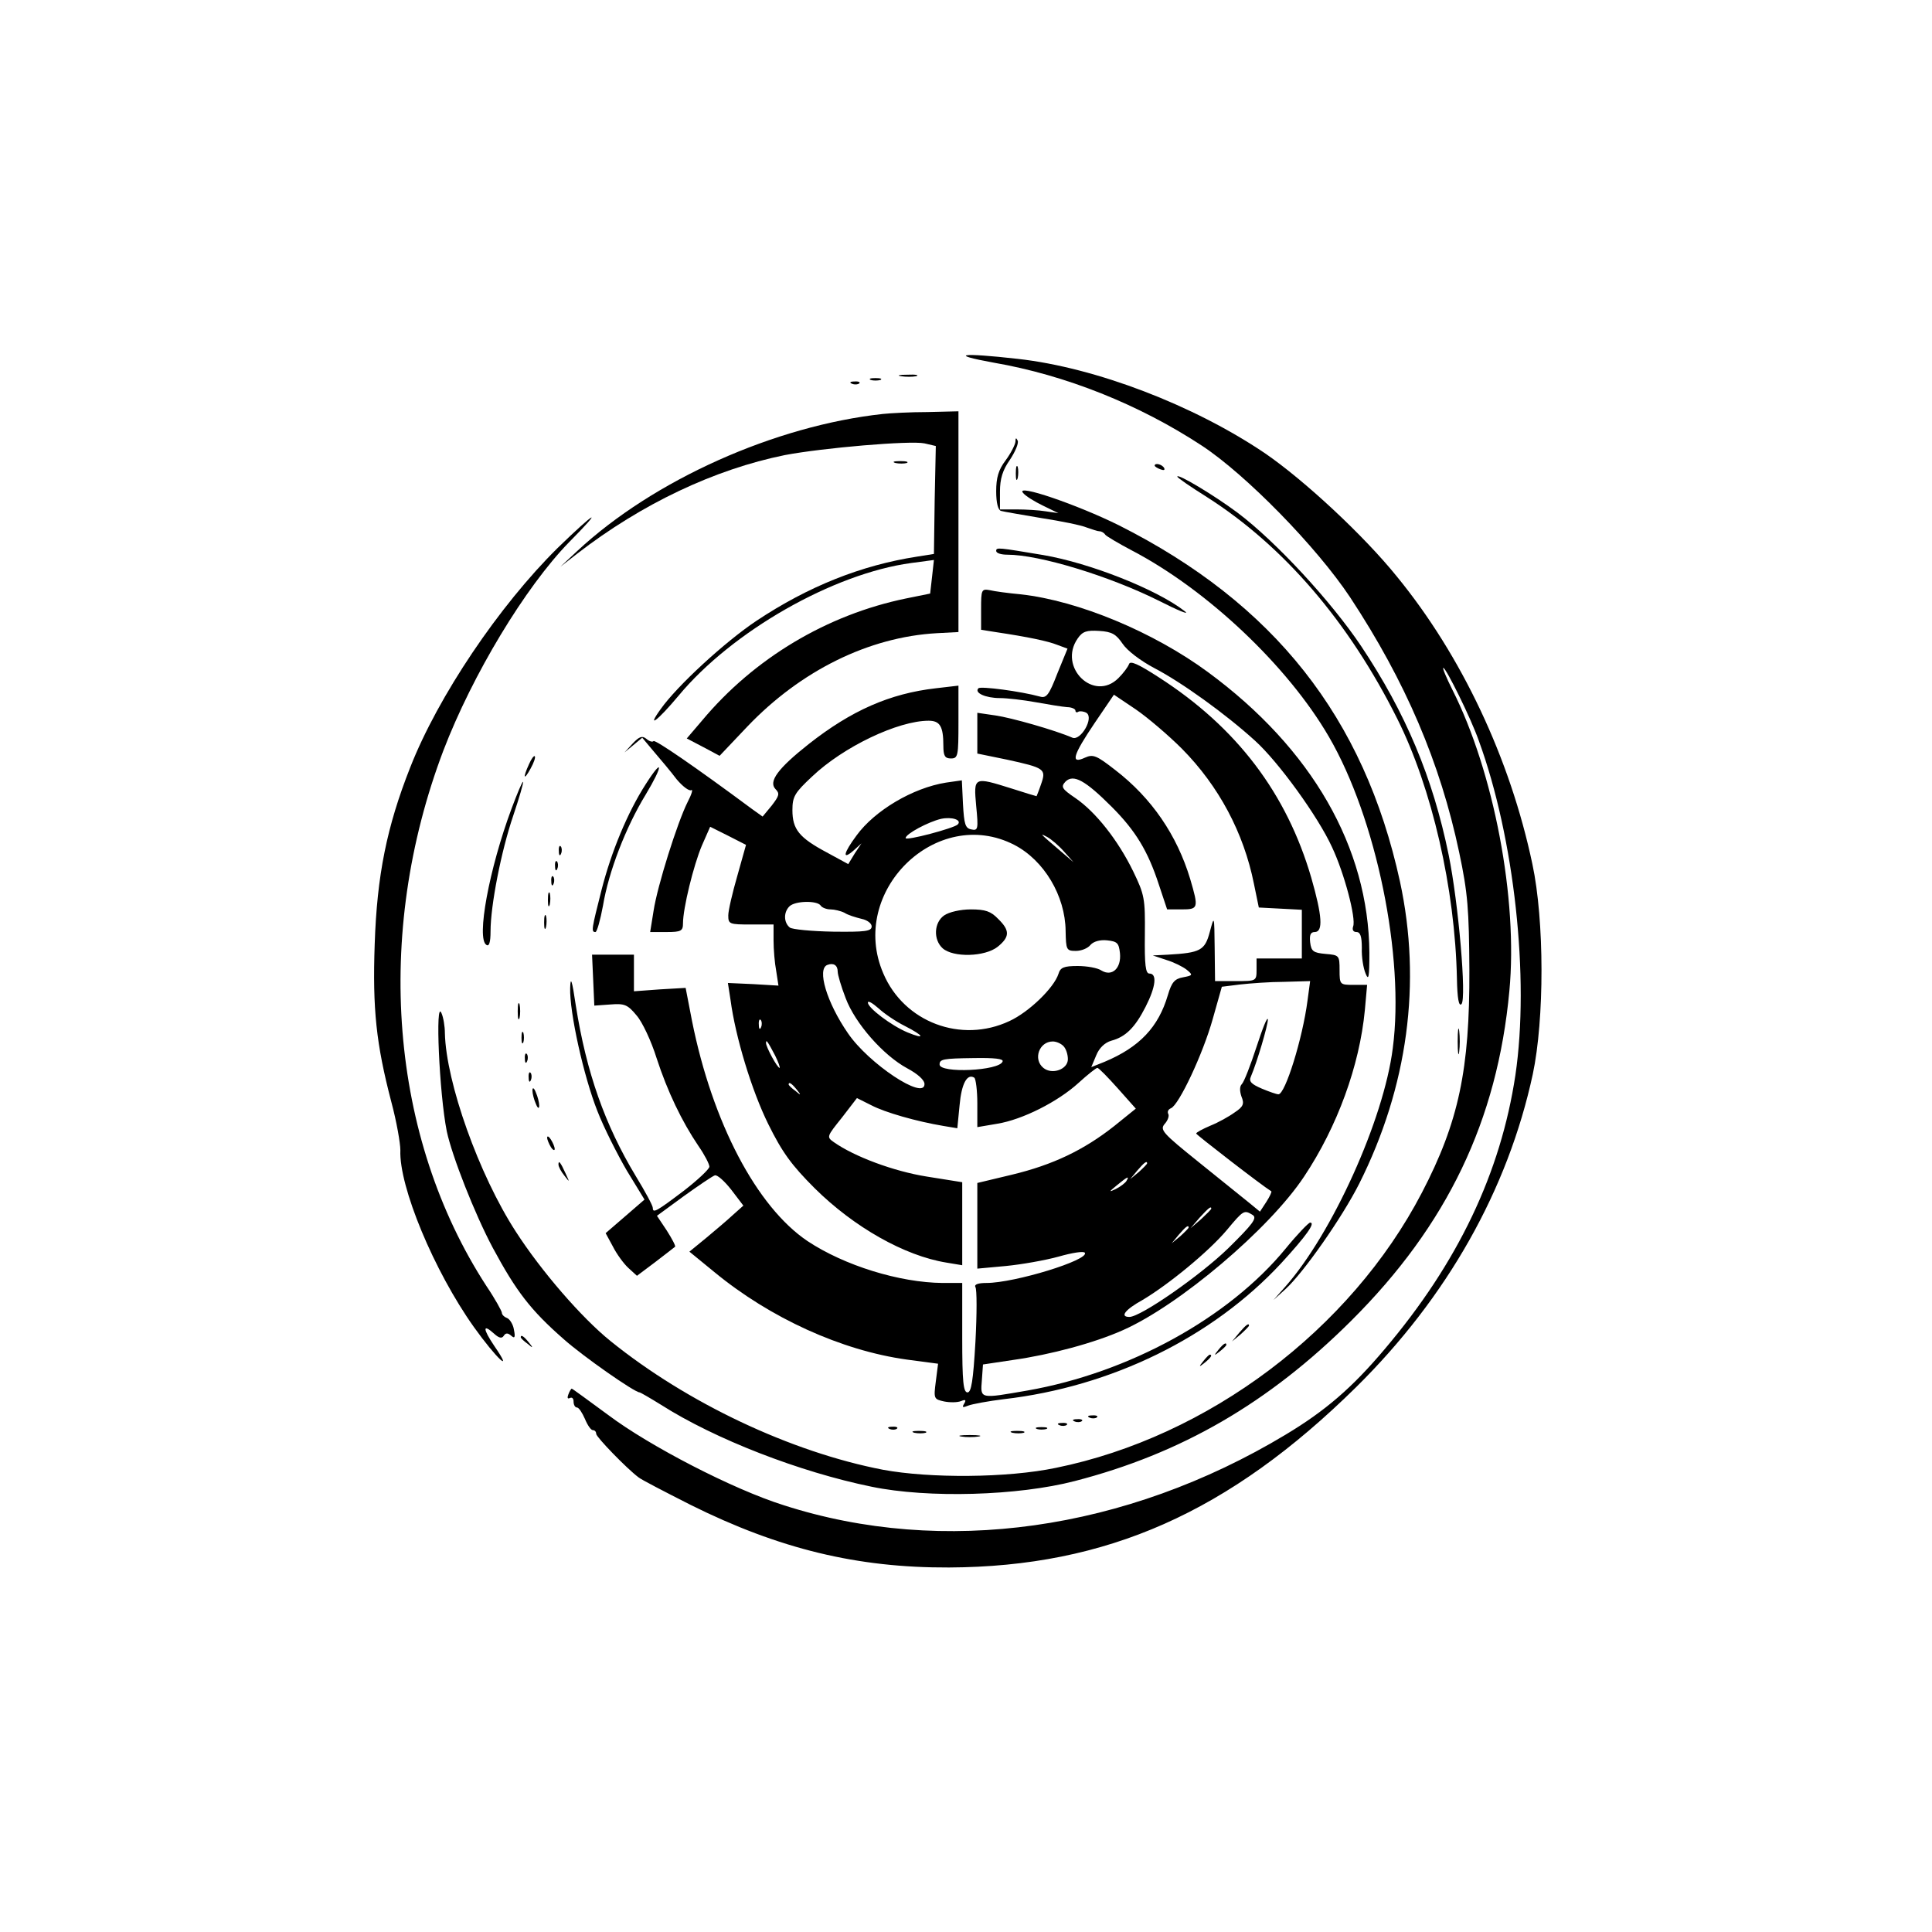 <?xml version="1.0" standalone="no"?>
<!DOCTYPE svg PUBLIC "-//W3C//DTD SVG 20010904//EN"
 "http://www.w3.org/TR/2001/REC-SVG-20010904/DTD/svg10.dtd">
<svg version="1.0" xmlns="http://www.w3.org/2000/svg"
 width="512pt" height="512pt" viewBox="0 0 512 512"
 preserveAspectRatio="xMidYMid meet">
<g transform="translate(0,512) scale(0.1,-0.1)"
fill="#000000" stroke="none">
<path d="M2633 4159 c191 -33 386 -111 552 -220 117 -77 304 -268 393 -402
147 -223 239 -439 289 -676 23 -108 26 -152 27 -311 1 -264 -28 -403 -126
-591 -189 -363 -566 -647 -970 -729 -129 -27 -334 -28 -458 -5 -244 47 -519
177 -722 341 -77 62 -184 186 -251 290 -98 151 -185 396 -188 526 0 18 -4 42
-9 53 -17 41 -6 -213 14 -313 14 -66 74 -219 122 -309 62 -115 100 -165 188
-242 53 -47 188 -141 201 -141 2 0 28 -15 57 -33 143 -91 367 -178 558 -217
150 -31 388 -24 538 15 283 73 514 207 733 425 254 253 387 530 419 874 23
243 -41 580 -151 798 -16 32 -27 58 -24 58 7 0 73 -133 94 -193 94 -257 135
-629 97 -886 -39 -259 -152 -497 -347 -727 -86 -102 -157 -163 -262 -226 -424
-255 -908 -323 -1330 -187 -134 42 -356 157 -465 239 -52 38 -95 70 -97 70 -1
0 -6 -7 -9 -16 -3 -8 -2 -12 4 -9 6 3 10 -1 10 -9 0 -9 4 -16 9 -16 5 0 14
-14 21 -30 7 -17 16 -30 21 -30 5 0 9 -4 9 -10 0 -8 80 -91 112 -115 7 -6 69
-38 138 -73 235 -117 442 -167 685 -166 418 2 742 146 1079 478 241 238 402
523 468 829 31 146 31 407 -1 557 -59 280 -188 553 -359 762 -88 109 -245 255
-350 327 -188 127 -448 227 -655 250 -151 17 -185 12 -64 -10z"/>
<path d="M2388 4123 c12 -2 30 -2 40 0 9 3 -1 5 -23 4 -22 0 -30 -2 -17 -4z"/>
<path d="M2308 4113 c6 -2 18 -2 25 0 6 3 1 5 -13 5 -14 0 -19 -2 -12 -5z"/>
<path d="M2258 4103 c7 -3 16 -2 19 1 4 3 -2 6 -13 5 -11 0 -14 -3 -6 -6z"/>
<path d="M2340 4023 c-286 -31 -608 -175 -810 -363 l-45 -42 45 35 c171 132
363 223 550 261 100 19 332 39 370 31 l30 -7 -3 -143 -2 -143 -44 -7 c-149
-23 -289 -79 -426 -170 -84 -56 -211 -173 -254 -234 -39 -54 -9 -32 47 35 142
171 410 324 617 352 l60 8 -5 -45 -5 -44 -64 -13 c-209 -43 -402 -158 -540
-323 l-41 -48 44 -23 43 -23 73 77 c142 149 323 238 503 248 l57 3 0 292 0
293 -82 -2 c-46 0 -99 -3 -118 -5z"/>
<path d="M2691 3949 c-1 -8 -12 -30 -26 -49 -19 -25 -25 -46 -25 -82 0 -31 5
-50 13 -52 6 -2 55 -10 107 -19 52 -8 106 -19 120 -25 14 -5 29 -10 34 -10 5
0 12 -4 15 -9 3 -4 35 -23 71 -42 199 -104 413 -306 522 -494 125 -215 201
-582 169 -825 -24 -190 -161 -492 -285 -632 l-31 -35 32 29 c47 43 149 188
195 279 129 257 166 533 108 801 -95 435 -334 737 -745 944 -111 55 -275 111
-254 86 6 -8 30 -23 53 -34 l41 -20 -34 5 c-18 3 -53 5 -77 5 l-44 0 0 47 c0
34 7 57 26 84 14 21 24 44 21 51 -4 9 -6 8 -6 -3z"/>
<path d="M2373 3893 c9 -2 23 -2 30 0 6 3 -1 5 -18 5 -16 0 -22 -2 -12 -5z"/>
<path d="M2692 3865 c0 -16 2 -22 5 -12 2 9 2 23 0 30 -3 6 -5 -1 -5 -18z"/>
<path d="M3060 3886 c0 -2 7 -7 16 -10 8 -3 12 -2 9 4 -6 10 -25 14 -25 6z"/>
<path d="M3120 3857 c0 -3 35 -27 78 -54 204 -130 376 -330 505 -588 92 -184
153 -450 158 -688 1 -53 5 -75 12 -68 14 14 -8 269 -34 396 -42 205 -114 376
-232 553 -79 118 -226 277 -327 353 -63 47 -160 105 -160 96z"/>
<path d="M1478 3668 c-155 -153 -317 -393 -391 -582 -62 -157 -88 -286 -94
-468 -6 -172 4 -265 44 -418 14 -52 24 -110 24 -128 -4 -96 89 -320 195 -469
60 -84 107 -127 54 -50 -31 46 -31 60 -1 33 13 -12 21 -14 26 -6 5 8 11 8 20
0 9 -8 11 -4 7 16 -2 14 -11 28 -18 31 -8 3 -14 9 -14 14 0 4 -18 37 -41 71
-256 394 -299 931 -114 1419 77 201 217 433 333 552 94 95 72 84 -30 -15z"/>
<path d="M2640 3660 c0 -6 13 -10 30 -10 84 0 268 -56 399 -121 53 -27 85 -40
71 -29 -74 58 -252 128 -375 149 -120 20 -125 21 -125 11z"/>
<path d="M2600 3506 l0 -55 38 -6 c87 -13 139 -24 164 -34 l27 -10 -27 -66
c-22 -57 -29 -66 -46 -61 -51 14 -157 28 -163 22 -12 -12 19 -26 57 -26 19 0
62 -5 95 -11 33 -6 70 -12 83 -13 12 0 22 -5 22 -9 0 -5 4 -6 8 -3 4 2 14 1
21 -3 21 -13 -15 -75 -37 -66 -46 20 -162 53 -204 59 l-48 7 0 -54 0 -54 78
-16 c101 -22 105 -25 91 -65 -6 -18 -12 -32 -12 -32 -1 0 -31 9 -65 20 -102
32 -102 32 -95 -46 6 -61 5 -66 -13 -62 -16 3 -19 14 -22 67 l-3 63 -42 -6
c-88 -14 -189 -74 -237 -140 -35 -47 -39 -67 -8 -40 l21 19 -18 -27 -17 -28
-57 31 c-73 39 -91 61 -91 112 0 36 6 46 52 89 83 79 228 148 309 148 30 0 39
-15 39 -66 0 -27 4 -34 20 -34 19 0 20 7 20 96 l0 97 -60 -7 c-122 -14 -224
-59 -337 -148 -81 -64 -107 -99 -88 -119 12 -12 10 -18 -10 -44 l-24 -29 -28
20 c-151 112 -256 184 -261 180 -3 -3 -11 -1 -19 6 -11 9 -19 6 -36 -12 l-22
-24 23 19 24 20 31 -37 c18 -21 45 -53 60 -73 16 -19 33 -32 39 -29 5 3 1 -11
-10 -32 -27 -54 -80 -222 -90 -288 l-9 -56 44 0 c38 0 43 3 43 23 0 40 28 154
50 206 l22 50 48 -24 47 -24 -23 -82 c-13 -45 -24 -92 -24 -105 0 -23 3 -24
60 -24 l60 0 0 -42 c0 -24 3 -60 7 -81 l6 -39 -67 4 -67 3 7 -45 c13 -98 56
-240 100 -329 37 -75 62 -109 123 -170 104 -103 238 -179 349 -197 l42 -7 0
110 0 110 -94 15 c-88 14 -192 53 -246 91 -20 14 -19 15 21 65 l40 52 38 -19
c36 -19 120 -43 192 -55 l36 -6 6 61 c5 57 20 85 39 73 4 -3 8 -34 8 -68 l0
-63 53 9 c67 11 160 58 215 108 24 22 47 40 50 40 4 0 28 -25 54 -54 l48 -54
-57 -46 c-81 -64 -163 -103 -271 -129 l-92 -22 0 -114 0 -113 76 7 c41 4 104
15 140 25 35 10 66 15 69 10 12 -19 -186 -80 -261 -80 -22 0 -33 -4 -29 -11 4
-6 4 -71 0 -145 -6 -104 -11 -134 -21 -134 -11 0 -14 28 -14 145 l0 145 -52 0
c-114 1 -260 46 -358 111 -135 91 -252 314 -306 583 l-17 88 -69 -4 -68 -5 0
48 0 49 -55 0 -56 0 3 -67 3 -68 42 3 c38 3 46 0 70 -29 15 -17 39 -68 53
-113 29 -89 67 -168 111 -233 16 -23 29 -48 29 -55 -1 -7 -31 -35 -67 -63 -74
-56 -83 -61 -83 -46 0 6 -20 43 -45 84 -82 136 -131 275 -159 452 -10 68 -14
79 -15 47 -2 -65 36 -235 72 -326 17 -44 53 -115 78 -158 l47 -77 -52 -45 -51
-44 19 -35 c10 -20 29 -46 41 -57 l23 -21 48 36 c27 21 51 39 53 41 2 2 -8 21
-22 43 l-26 39 71 52 c39 28 76 53 82 55 6 3 26 -15 44 -38 l32 -42 -28 -25
c-15 -14 -47 -41 -71 -61 l-44 -36 66 -54 c148 -122 337 -208 510 -232 l83
-11 -6 -47 c-6 -46 -5 -47 22 -53 15 -3 35 -3 45 1 12 5 14 3 8 -7 -6 -10 -4
-11 11 -5 10 4 53 12 94 17 286 33 553 164 735 360 67 73 92 108 77 108 -4 0
-34 -31 -65 -69 -151 -184 -416 -329 -684 -376 -127 -22 -125 -23 -121 27 l3
42 80 12 c99 14 215 45 291 79 149 66 388 268 480 407 88 132 147 294 161 441
l6 67 -37 0 c-35 0 -36 1 -36 39 0 39 -1 40 -37 43 -33 3 -38 7 -41 31 -2 19
1 27 12 27 23 0 20 43 -9 144 -65 223 -197 398 -404 531 -54 35 -76 45 -79 35
-3 -8 -15 -24 -28 -37 -65 -65 -161 29 -108 105 13 19 24 22 57 20 34 -2 45
-9 62 -34 12 -18 47 -45 85 -65 71 -37 188 -121 266 -192 62 -56 167 -201 204
-282 33 -70 64 -189 56 -210 -3 -9 0 -15 9 -15 10 0 14 -12 14 -42 -1 -24 4
-54 10 -68 8 -20 10 -10 10 55 -2 279 -152 541 -428 744 -144 106 -343 189
-496 206 -33 3 -70 8 -82 11 -22 4 -23 1 -23 -50z m532 -370 c98 -99 164 -223
191 -358 l13 -63 57 -3 57 -3 0 -64 0 -65 -60 0 -60 0 0 -30 c0 -30 -1 -30
-55 -30 l-55 0 -1 88 c-1 87 -1 87 -13 42 -13 -49 -25 -55 -111 -60 l-40 -2
36 -12 c20 -6 44 -18 54 -26 17 -14 16 -15 -10 -20 -22 -4 -30 -13 -40 -47
-25 -85 -75 -138 -168 -177 l-35 -14 13 31 c8 20 23 34 40 39 38 10 63 35 91
90 27 53 31 88 10 88 -10 0 -13 22 -12 103 1 96 -1 106 -31 168 -40 82 -99
157 -153 194 -37 25 -39 30 -26 44 21 20 52 3 122 -67 63 -63 96 -117 125
-206 l22 -66 38 0 c45 0 46 3 23 81 -35 116 -102 214 -198 288 -50 39 -59 43
-81 33 -39 -18 -32 6 26 92 l51 75 58 -39 c32 -22 87 -69 122 -104z m-594
-201 c-10 -10 -138 -44 -138 -36 0 11 60 43 94 51 29 6 56 -3 44 -15z m150
-54 c79 -41 135 -135 136 -228 1 -50 2 -53 27 -53 15 0 32 7 39 16 8 9 25 14
44 12 27 -3 31 -7 34 -34 4 -40 -21 -63 -49 -46 -10 7 -39 12 -63 12 -37 0
-46 -4 -51 -21 -12 -37 -78 -101 -130 -125 -128 -60 -279 -3 -334 126 -94 217
141 447 347 341z m132 -18 l25 -28 -35 30 c-55 47 -56 48 -35 37 11 -6 31 -23
45 -39z m-645 -143 c3 -5 15 -10 26 -10 10 0 27 -4 37 -9 9 -6 29 -12 45 -16
15 -3 27 -12 27 -20 0 -13 -17 -15 -102 -14 -57 1 -109 6 -115 11 -16 13 -17
40 -1 56 15 15 74 16 83 2z m45 -175 c0 -8 9 -39 21 -70 25 -67 100 -152 163
-186 28 -15 46 -31 46 -42 0 -44 -148 54 -203 135 -56 81 -83 171 -54 181 16
6 27 -1 27 -18z m1245 -77 c-13 -100 -59 -248 -77 -248 -5 0 -25 7 -44 15 -28
12 -35 19 -29 32 17 40 45 136 45 151 -1 10 -14 -23 -30 -72 -16 -49 -33 -93
-39 -99 -6 -6 -6 -18 -1 -33 8 -19 5 -27 -18 -42 -15 -11 -44 -27 -64 -35 -21
-9 -38 -18 -38 -21 0 -3 173 -137 199 -153 2 -1 -4 -14 -13 -28 l-17 -26 -28
23 c-16 13 -76 61 -134 108 -97 78 -104 86 -90 102 8 9 12 21 9 26 -3 6 0 12
7 15 21 8 85 144 111 237 l24 85 48 6 c27 3 80 7 117 7 l69 2 -7 -52z m-1067
-67 c51 -26 56 -37 7 -17 -43 18 -105 65 -105 79 0 6 12 -1 28 -15 15 -14 46
-35 70 -47z m-381 -3 c-3 -8 -6 -5 -6 6 -1 11 2 17 5 13 3 -3 4 -12 1 -19z
m37 -75 c9 -18 14 -33 12 -33 -6 0 -36 55 -36 66 0 11 5 3 24 -33z m764 25 c7
-7 12 -22 12 -35 0 -27 -42 -42 -65 -23 -28 23 -11 70 25 70 9 0 21 -5 28 -12z
m-161 -41 c-8 -25 -167 -32 -167 -8 0 14 9 16 90 17 56 1 80 -2 77 -9z m-546
-74 c13 -16 12 -17 -3 -4 -10 7 -18 15 -18 17 0 8 8 3 21 -13z m929 -196 c0
-2 -10 -12 -22 -23 l-23 -19 19 23 c18 21 26 27 26 19z m-55 -47 c-3 -5 -16
-15 -28 -21 -19 -9 -19 -8 3 10 28 23 34 26 25 11z m225 -73 c0 -2 -12 -14
-27 -28 l-28 -24 24 28 c23 25 31 32 31 24z m110 -17 c12 -8 0 -24 -65 -88
-74 -72 -232 -182 -262 -182 -26 0 -12 19 35 45 69 41 175 128 223 185 45 54
46 54 69 40z m-170 -33 c0 -2 -10 -12 -22 -23 l-23 -19 19 23 c18 21 26 27 26
19z"/>
<path d="M2502 2694 c-27 -19 -29 -64 -4 -87 28 -25 112 -23 146 4 32 26 33
43 1 74 -19 20 -34 25 -72 25 -28 0 -58 -7 -71 -16z"/>
<path d="M1402 3095 c-17 -37 -14 -45 4 -12 9 16 14 31 11 33 -2 2 -9 -7 -15
-21z"/>
<path d="M1712 3043 c-49 -76 -92 -180 -118 -282 -26 -103 -28 -111 -16 -111
4 0 13 32 20 70 15 90 60 207 113 294 47 78 47 101 1 29z"/>
<path d="M1356 2978 c-60 -161 -94 -346 -67 -362 7 -5 11 6 11 36 0 68 28 212
60 306 16 48 28 88 26 90 -2 1 -15 -30 -30 -70z"/>
<path d="M1481 2864 c0 -11 3 -14 6 -6 3 7 2 16 -1 19 -3 4 -6 -2 -5 -13z"/>
<path d="M1471 2824 c0 -11 3 -14 6 -6 3 7 2 16 -1 19 -3 4 -6 -2 -5 -13z"/>
<path d="M1461 2784 c0 -11 3 -14 6 -6 3 7 2 16 -1 19 -3 4 -6 -2 -5 -13z"/>
<path d="M1452 2735 c0 -16 2 -22 5 -12 2 9 2 23 0 30 -3 6 -5 -1 -5 -18z"/>
<path d="M1442 2675 c0 -16 2 -22 5 -12 2 9 2 23 0 30 -3 6 -5 -1 -5 -18z"/>
<path d="M1372 2440 c0 -19 2 -27 5 -17 2 9 2 25 0 35 -3 9 -5 1 -5 -18z"/>
<path d="M3863 2360 c0 -30 2 -43 4 -27 2 15 2 39 0 55 -2 15 -4 2 -4 -28z"/>
<path d="M1382 2370 c0 -14 2 -19 5 -12 2 6 2 18 0 25 -3 6 -5 1 -5 -13z"/>
<path d="M1391 2314 c0 -11 3 -14 6 -6 3 7 2 16 -1 19 -3 4 -6 -2 -5 -13z"/>
<path d="M1401 2264 c0 -11 3 -14 6 -6 3 7 2 16 -1 19 -3 4 -6 -2 -5 -13z"/>
<path d="M1411 2230 c0 -8 4 -24 9 -35 5 -13 9 -14 9 -5 0 8 -4 24 -9 35 -5
13 -9 14 -9 5z"/>
<path d="M1450 2105 c0 -5 5 -17 10 -25 5 -8 10 -10 10 -5 0 6 -5 17 -10 25
-5 8 -10 11 -10 5z"/>
<path d="M1480 2034 c0 -6 7 -19 16 -30 14 -18 14 -18 3 6 -14 31 -19 36 -19
24z"/>
<path d="M3284 1588 l-19 -23 23 19 c12 11 22 21 22 23 0 8 -8 2 -26 -19z"/>
<path d="M1380 1576 c0 -2 8 -10 18 -17 15 -13 16 -12 3 4 -13 16 -21 21 -21
13z"/>
<path d="M3229 1543 c-13 -16 -12 -17 4 -4 9 7 17 15 17 17 0 8 -8 3 -21 -13z"/>
<path d="M3189 1513 c-13 -16 -12 -17 4 -4 16 13 21 21 13 21 -2 0 -10 -8 -17
-17z"/>
<path d="M2888 1363 c7 -3 16 -2 19 1 4 3 -2 6 -13 5 -11 0 -14 -3 -6 -6z"/>
<path d="M2848 1353 c7 -3 16 -2 19 1 4 3 -2 6 -13 5 -11 0 -14 -3 -6 -6z"/>
<path d="M2808 1343 c7 -3 16 -2 19 1 4 3 -2 6 -13 5 -11 0 -14 -3 -6 -6z"/>
<path d="M2358 1333 c7 -3 16 -2 19 1 4 3 -2 6 -13 5 -11 0 -14 -3 -6 -6z"/>
<path d="M2748 1333 c6 -2 18 -2 25 0 6 3 1 5 -13 5 -14 0 -19 -2 -12 -5z"/>
<path d="M2423 1323 c9 -2 23 -2 30 0 6 3 -1 5 -18 5 -16 0 -22 -2 -12 -5z"/>
<path d="M2683 1323 c9 -2 23 -2 30 0 6 3 -1 5 -18 5 -16 0 -22 -2 -12 -5z"/>
<path d="M2548 1313 c12 -2 32 -2 45 0 12 2 2 4 -23 4 -25 0 -35 -2 -22 -4z"/>
</g>
</svg>